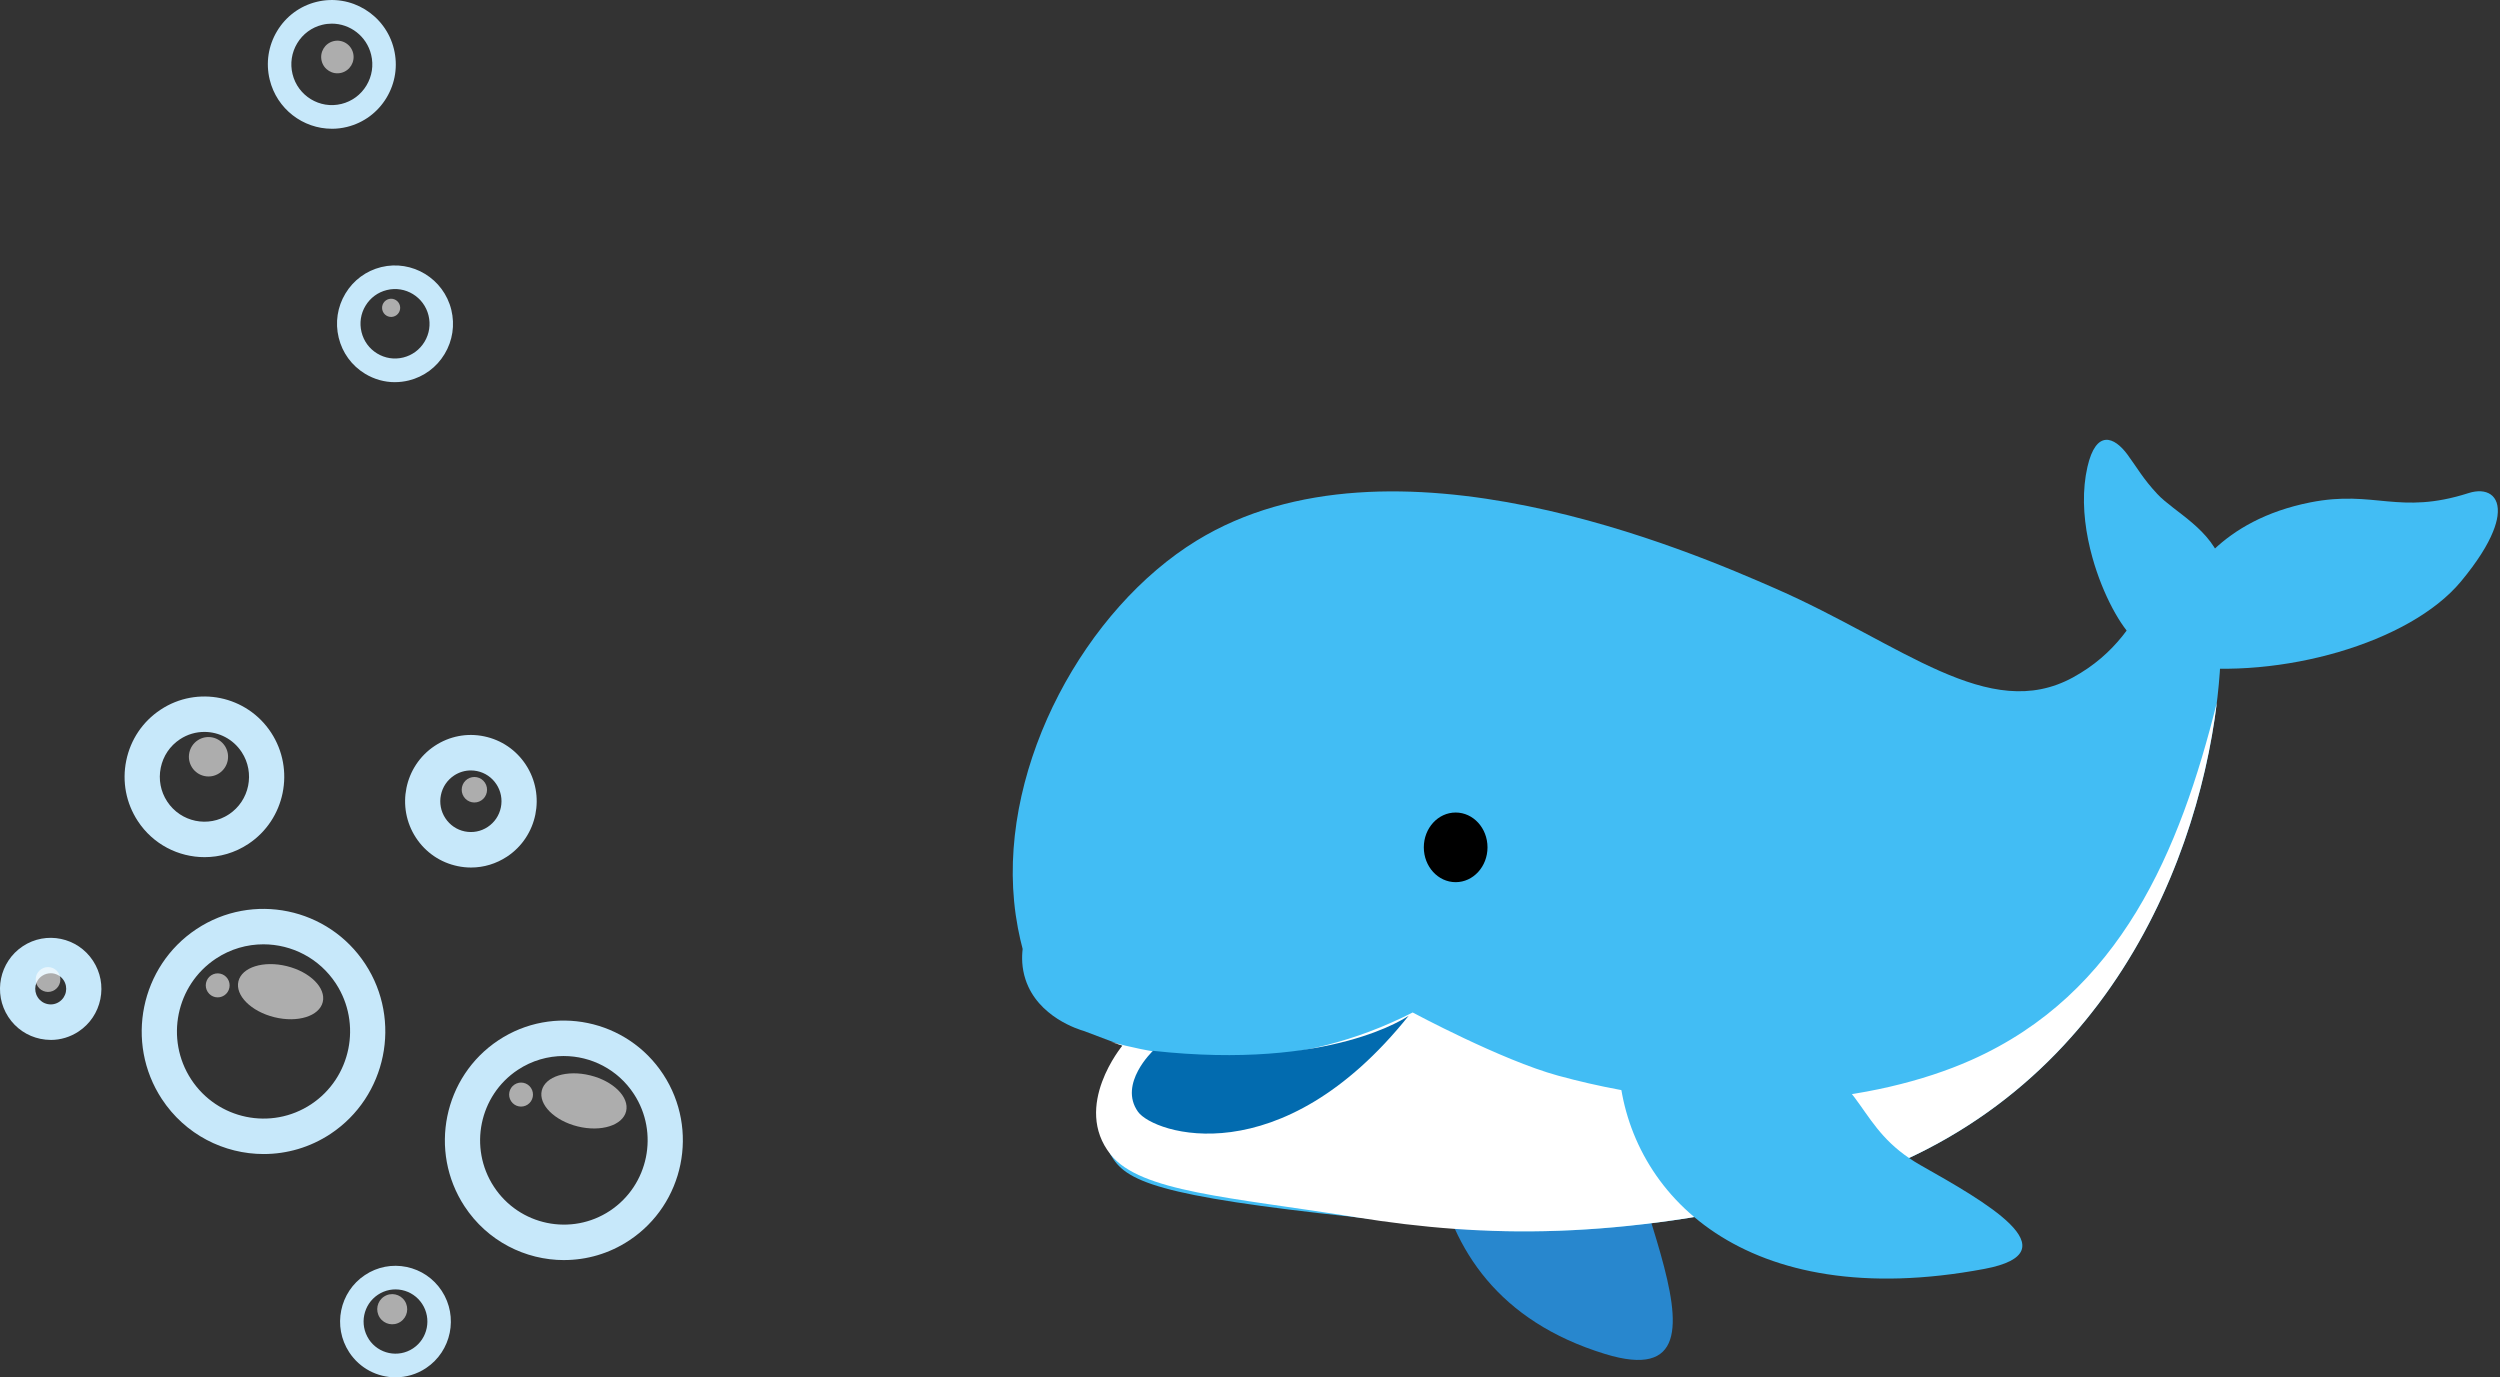 <svg width="432" height="238" viewBox="0 0 432 238" fill="none" xmlns="http://www.w3.org/2000/svg">
<rect x="0" y="0" width="432" height="238" fill="#333333" stroke="none"/>
<g clip-path="url(#clip0_930_6502)">
<path d="M382.677 109.002L368.809 110.398C366.56 108.428 363.397 102.896 361.568 96.339C360.44 92.305 359.819 87.884 360.23 83.667C360.325 82.659 360.484 81.663 360.708 80.686C362.204 74.155 365.339 75.449 367.632 78.557C369.281 80.796 370.322 82.731 372.788 85.367C375.746 88.532 382.26 91.459 384.05 97.743C384.224 98.35 384.351 98.993 384.428 99.667C384.724 102.219 384.273 105.274 382.677 109.001" fill="#42BDF4"/>
<path d="M249.95 166.393C245.963 184.231 240.377 222.608 277.334 233.962C304.823 242.407 274.643 196.97 279.832 181.108" fill="#2887CE"/>
<path d="M191.913 199.505C194.414 204.14 199.988 206.678 234.299 210.338C248.941 211.9 256.261 212.705 261.221 212.768C275.915 212.956 292.013 211.217 311.582 206.483C390.655 187.355 389.107 90.576 378.794 92.464C372.051 93.698 372.934 109.012 358.205 117.061C343.624 125.029 328.683 111.291 306.882 101.736C292.384 95.382 240.423 72.779 206.776 93.419C187.639 105.157 172.946 131.796 175.236 155.736C175.561 159.137 176.178 161.958 176.714 163.979C176.549 165.371 176.546 167.237 177.207 169.255C179.342 175.771 186.462 177.917 187.335 178.166C187.335 178.166 187.4 178.192 193.959 180.675C188.845 191.393 190.517 196.919 191.913 199.505V199.505Z" fill="#42BDF4"/>
<path d="M383.076 121.389C379.444 151.009 361.722 194.355 311.584 206.483C279.539 214.236 256.801 213.956 234.299 210.338C212.512 206.839 197.07 205.988 191.915 199.507C185.245 191.123 193.96 180.674 193.96 180.674C193.96 180.674 193.26 180.49 191.982 180.042C204.818 183.62 224.087 185.173 244.107 174.956C244.107 174.956 259.433 183.187 269.217 185.867C297.89 193.72 324.16 190.494 340.612 183.184C366.473 171.695 376.687 146.976 383.077 121.389" fill="white"/>
<path d="M431.57 89.14C431.464 89.946 431.211 90.865 430.788 91.897C429.863 94.188 428.106 97.044 425.258 100.474C416.368 111.175 393.985 117.419 376.57 115.07L375.672 105.875C375.672 105.875 375.842 105.132 376.329 103.931C376.332 103.924 376.336 103.913 376.34 103.906C378.06 99.684 383.647 89.894 399.235 86.81C410.357 84.612 414.489 89.072 426.566 85.205C429.631 84.225 432.053 85.517 431.568 89.14" fill="#42BDF4"/>
<path d="M279.777 185.185C281.496 206.243 301.409 227.059 342.892 219.269C358.529 216.332 342.74 207.505 331.949 201.39C320.454 194.877 322.914 186.874 309.286 180.957" fill="#42BDF4"/>
<path d="M199.237 181.581C199.237 181.581 193.202 187.272 196.644 192.11C199.34 195.901 221.285 203.194 243.421 175.52C243.421 175.52 230.192 185.001 199.237 181.581" fill="#026BAF"/>
<path d="M251.538 152.439C254.577 152.439 257.041 149.745 257.041 146.422C257.041 143.098 254.577 140.404 251.538 140.404C248.499 140.404 246.035 143.098 246.035 146.422C246.035 149.745 248.499 152.439 251.538 152.439Z" fill="black"/>
</g>
<g clip-path="url(#clip1_930_6502)">
<path d="M97.469 217.742C90.779 217.742 84.208 214.465 80.261 208.435C74.021 198.904 76.649 186.046 86.12 179.763C95.591 173.484 108.372 176.132 114.611 185.659C120.851 195.19 118.223 208.052 108.752 214.331C105.273 216.638 101.35 217.738 97.469 217.738V217.742ZM97.415 182.478C94.68 182.478 91.921 183.256 89.471 184.876C82.805 189.298 80.952 198.35 85.346 205.063C89.74 211.775 98.739 213.636 105.405 209.218C112.071 204.796 113.924 195.74 109.53 189.032C106.75 184.784 102.124 182.482 97.415 182.482V182.478Z" fill="#C7E8FA"/>
<g opacity="0.6">
<path d="M108.193 192.033C108.786 189.596 106.006 186.816 101.982 185.824C97.958 184.832 94.215 186.002 93.621 188.439C93.028 190.876 95.809 193.656 99.833 194.648C103.857 195.641 107.6 194.47 108.193 192.033Z" fill="white"/>
</g>
<g opacity="0.6">
<path d="M88.317 190.285C88.942 191.243 90.221 191.505 91.172 190.877C92.124 190.248 92.385 188.961 91.76 188.003C91.135 187.046 89.856 186.783 88.905 187.412C87.953 188.041 87.692 189.328 88.317 190.285Z" fill="white"/>
</g>
<path d="M45.567 199.417C38.715 199.417 31.996 196.065 27.953 189.894C21.565 180.138 24.258 166.972 33.953 160.543C43.647 154.118 56.73 156.828 63.118 166.58C69.503 176.336 66.813 189.502 57.119 195.932C53.561 198.288 49.543 199.417 45.567 199.417ZM45.513 163.178C42.687 163.178 39.832 163.978 37.304 165.656C30.411 170.228 28.499 179.584 33.038 186.521C37.577 193.454 46.874 195.382 53.772 190.814C60.661 186.242 62.572 176.886 58.038 169.949C55.162 165.56 50.383 163.178 45.517 163.178H45.513Z" fill="#C7E8FA"/>
<g opacity="0.6">
<path d="M55.772 173.158C56.366 170.721 53.585 167.941 49.561 166.949C45.537 165.957 41.794 167.127 41.2 169.564C40.607 172.001 43.388 174.781 47.412 175.773C51.436 176.766 55.179 175.595 55.772 173.158Z" fill="white"/>
</g>
<g opacity="0.6">
<path d="M35.897 171.414C36.522 172.372 37.801 172.634 38.752 172.005C39.704 171.377 39.965 170.09 39.34 169.132C38.715 168.175 37.437 167.912 36.485 168.541C35.533 169.17 35.273 170.456 35.897 171.414Z" fill="white"/>
</g>
<path d="M35.352 148.115C30.863 148.115 26.456 145.92 23.808 141.873C21.78 138.775 21.073 135.069 21.814 131.438C22.554 127.803 24.66 124.68 27.739 122.64C34.09 118.426 42.667 120.204 46.85 126.596C51.033 132.991 49.271 141.619 42.919 145.829C40.586 147.378 37.954 148.115 35.352 148.115ZM35.315 126.475C33.858 126.475 32.389 126.887 31.086 127.753C29.365 128.894 28.19 130.639 27.776 132.671C27.362 134.703 27.755 136.772 28.889 138.5C31.227 142.073 36.018 143.068 39.568 140.711C43.118 138.359 44.103 133.537 41.765 129.964C40.284 127.703 37.822 126.475 35.315 126.475Z" fill="#C7E8FA"/>
<g opacity="0.6">
<path d="M33.2 132.642C34.23 134.212 36.328 134.649 37.888 133.612C39.448 132.575 39.882 130.464 38.852 128.894C37.822 127.325 35.724 126.887 34.164 127.924C32.604 128.961 32.17 131.072 33.2 132.642Z" fill="white"/>
</g>
<path d="M81.394 149.909C80.624 149.909 79.851 149.829 79.081 149.667C76.106 149.051 73.545 147.306 71.873 144.754C68.423 139.482 69.875 132.366 75.113 128.893C77.649 127.211 80.686 126.62 83.661 127.24C86.636 127.857 89.197 129.601 90.869 132.154C94.32 137.425 92.868 144.541 87.629 148.014C85.751 149.259 83.595 149.909 81.394 149.909ZM81.357 133.132C80.335 133.132 79.333 133.432 78.46 134.011C77.281 134.794 76.474 135.993 76.189 137.384C75.903 138.774 76.176 140.194 76.954 141.381C77.732 142.568 78.92 143.38 80.306 143.667C81.688 143.95 83.099 143.679 84.278 142.897C85.457 142.114 86.264 140.915 86.549 139.524C86.835 138.133 86.562 136.713 85.784 135.526C85.006 134.34 83.819 133.528 82.433 133.24C82.077 133.166 81.713 133.132 81.357 133.132Z" fill="#C7E8FA"/>
<g opacity="0.6">
<path d="M80.145 137.68C80.811 138.696 82.168 138.979 83.177 138.308C84.187 137.638 84.468 136.272 83.802 135.256C83.136 134.24 81.779 133.957 80.769 134.627C79.76 135.298 79.478 136.664 80.145 137.68Z" fill="white"/>
</g>
<path d="M57.343 22.248C52.37 22.248 47.843 18.842 46.606 13.77C45.903 10.884 46.358 7.899 47.889 5.359C49.419 2.819 51.84 1.028 54.707 0.321C60.628 -1.133 66.624 2.523 68.072 8.478C68.775 11.363 68.32 14.353 66.789 16.893C65.258 19.433 62.838 21.223 59.97 21.931C59.089 22.148 58.208 22.252 57.339 22.252L57.343 22.248ZM57.339 4.085C56.788 4.085 56.23 4.151 55.675 4.289C53.863 4.734 52.328 5.867 51.36 7.474C50.392 9.081 50.102 10.972 50.549 12.8C51.468 16.568 55.262 18.887 59.006 17.959C60.819 17.513 62.353 16.381 63.322 14.773C64.29 13.166 64.58 11.276 64.133 9.448C63.351 6.237 60.483 4.085 57.339 4.085Z" fill="#C7E8FA"/>
<g opacity="0.6">
<path d="M55.58 10.521C55.949 12.033 57.467 12.957 58.969 12.587C60.471 12.216 61.389 10.688 61.021 9.176C60.653 7.665 59.134 6.74 57.633 7.111C56.13 7.482 55.212 9.01 55.58 10.521Z" fill="white"/>
</g>
<path d="M68.241 66.04C66.433 66.04 64.654 65.544 63.065 64.574C60.777 63.179 59.163 60.968 58.526 58.349C57.889 55.734 58.303 53.023 59.689 50.721C61.075 48.418 63.272 46.798 65.871 46.153C71.233 44.846 76.674 48.148 77.99 53.548C78.627 56.163 78.213 58.874 76.827 61.176C75.441 63.479 73.244 65.099 70.641 65.744C69.843 65.94 69.036 66.036 68.237 66.036L68.241 66.04ZM62.469 57.379C62.85 58.936 63.806 60.252 65.171 61.081C66.533 61.913 68.138 62.159 69.681 61.776C71.229 61.393 72.536 60.427 73.36 59.057C74.187 57.687 74.431 56.075 74.051 54.518C73.269 51.308 70.033 49.326 66.839 50.121C65.291 50.5 63.988 51.466 63.16 52.836C62.333 54.206 62.089 55.817 62.469 57.375V57.379Z" fill="#C7E8FA"/>
<g opacity="0.6">
<path d="M66.069 53.568C66.276 54.413 67.124 54.929 67.96 54.721C68.8 54.513 69.313 53.66 69.106 52.818C68.899 51.977 68.051 51.457 67.215 51.665C66.375 51.873 65.862 52.727 66.069 53.568Z" fill="white"/>
</g>
<path d="M68.353 238.001C65.237 238.001 62.18 236.477 60.343 233.67C57.438 229.232 58.663 223.244 63.074 220.321C65.209 218.905 67.766 218.414 70.269 218.93C72.772 219.451 74.928 220.921 76.335 223.065C79.239 227.504 78.014 233.491 73.608 236.415C71.99 237.489 70.161 238.001 68.353 238.001ZM63.731 231.422C65.407 233.974 68.833 234.686 71.374 233C73.914 231.318 74.617 227.866 72.946 225.309C72.135 224.073 70.894 223.223 69.454 222.923C68.01 222.624 66.537 222.911 65.308 223.727C62.767 225.409 62.064 228.861 63.736 231.418L63.731 231.422Z" fill="#C7E8FA"/>
<g opacity="0.6">
<path d="M65.614 227.666C66.4 228.869 68.006 229.198 69.202 228.407C70.397 227.616 70.724 226 69.938 224.797C69.152 223.593 67.547 223.264 66.351 224.056C65.155 224.847 64.828 226.462 65.614 227.666Z" fill="white"/>
</g>
<path d="M8.776 179.697C8.185 179.697 7.589 179.634 6.993 179.513C4.701 179.039 2.727 177.694 1.44 175.728C-1.216 171.669 -0.099 166.189 3.935 163.512C7.974 160.834 13.415 161.963 16.075 166.027C17.362 167.992 17.813 170.349 17.341 172.656C16.869 174.962 15.533 176.949 13.58 178.243C12.132 179.201 10.473 179.701 8.776 179.701V179.697ZM8.756 168.179C8.251 168.179 7.742 168.325 7.291 168.621C6.058 169.437 5.719 171.111 6.53 172.347C6.923 172.951 7.523 173.359 8.222 173.505C8.925 173.655 9.637 173.513 10.233 173.118C10.829 172.722 11.238 172.114 11.383 171.411C11.528 170.707 11.391 169.986 10.998 169.387C10.485 168.604 9.629 168.175 8.76 168.175L8.756 168.179Z" fill="#C7E8FA"/>
<g opacity="0.6">
<path d="M6.517 170.439C7.166 171.43 8.491 171.705 9.471 171.051C10.456 170.398 10.729 169.065 10.079 168.078C9.43 167.087 8.106 166.813 7.125 167.466C6.14 168.12 5.867 169.453 6.517 170.439Z" fill="white"/>
</g>
</g>
<defs>
<clipPath id="clip0_930_6502">
<rect width="256.632" height="159" fill="white" transform="translate(175 76)"/>
</clipPath>
<clipPath id="clip1_930_6502">
<rect width="118" height="238" fill="white"/>
</clipPath>
</defs>
</svg>
